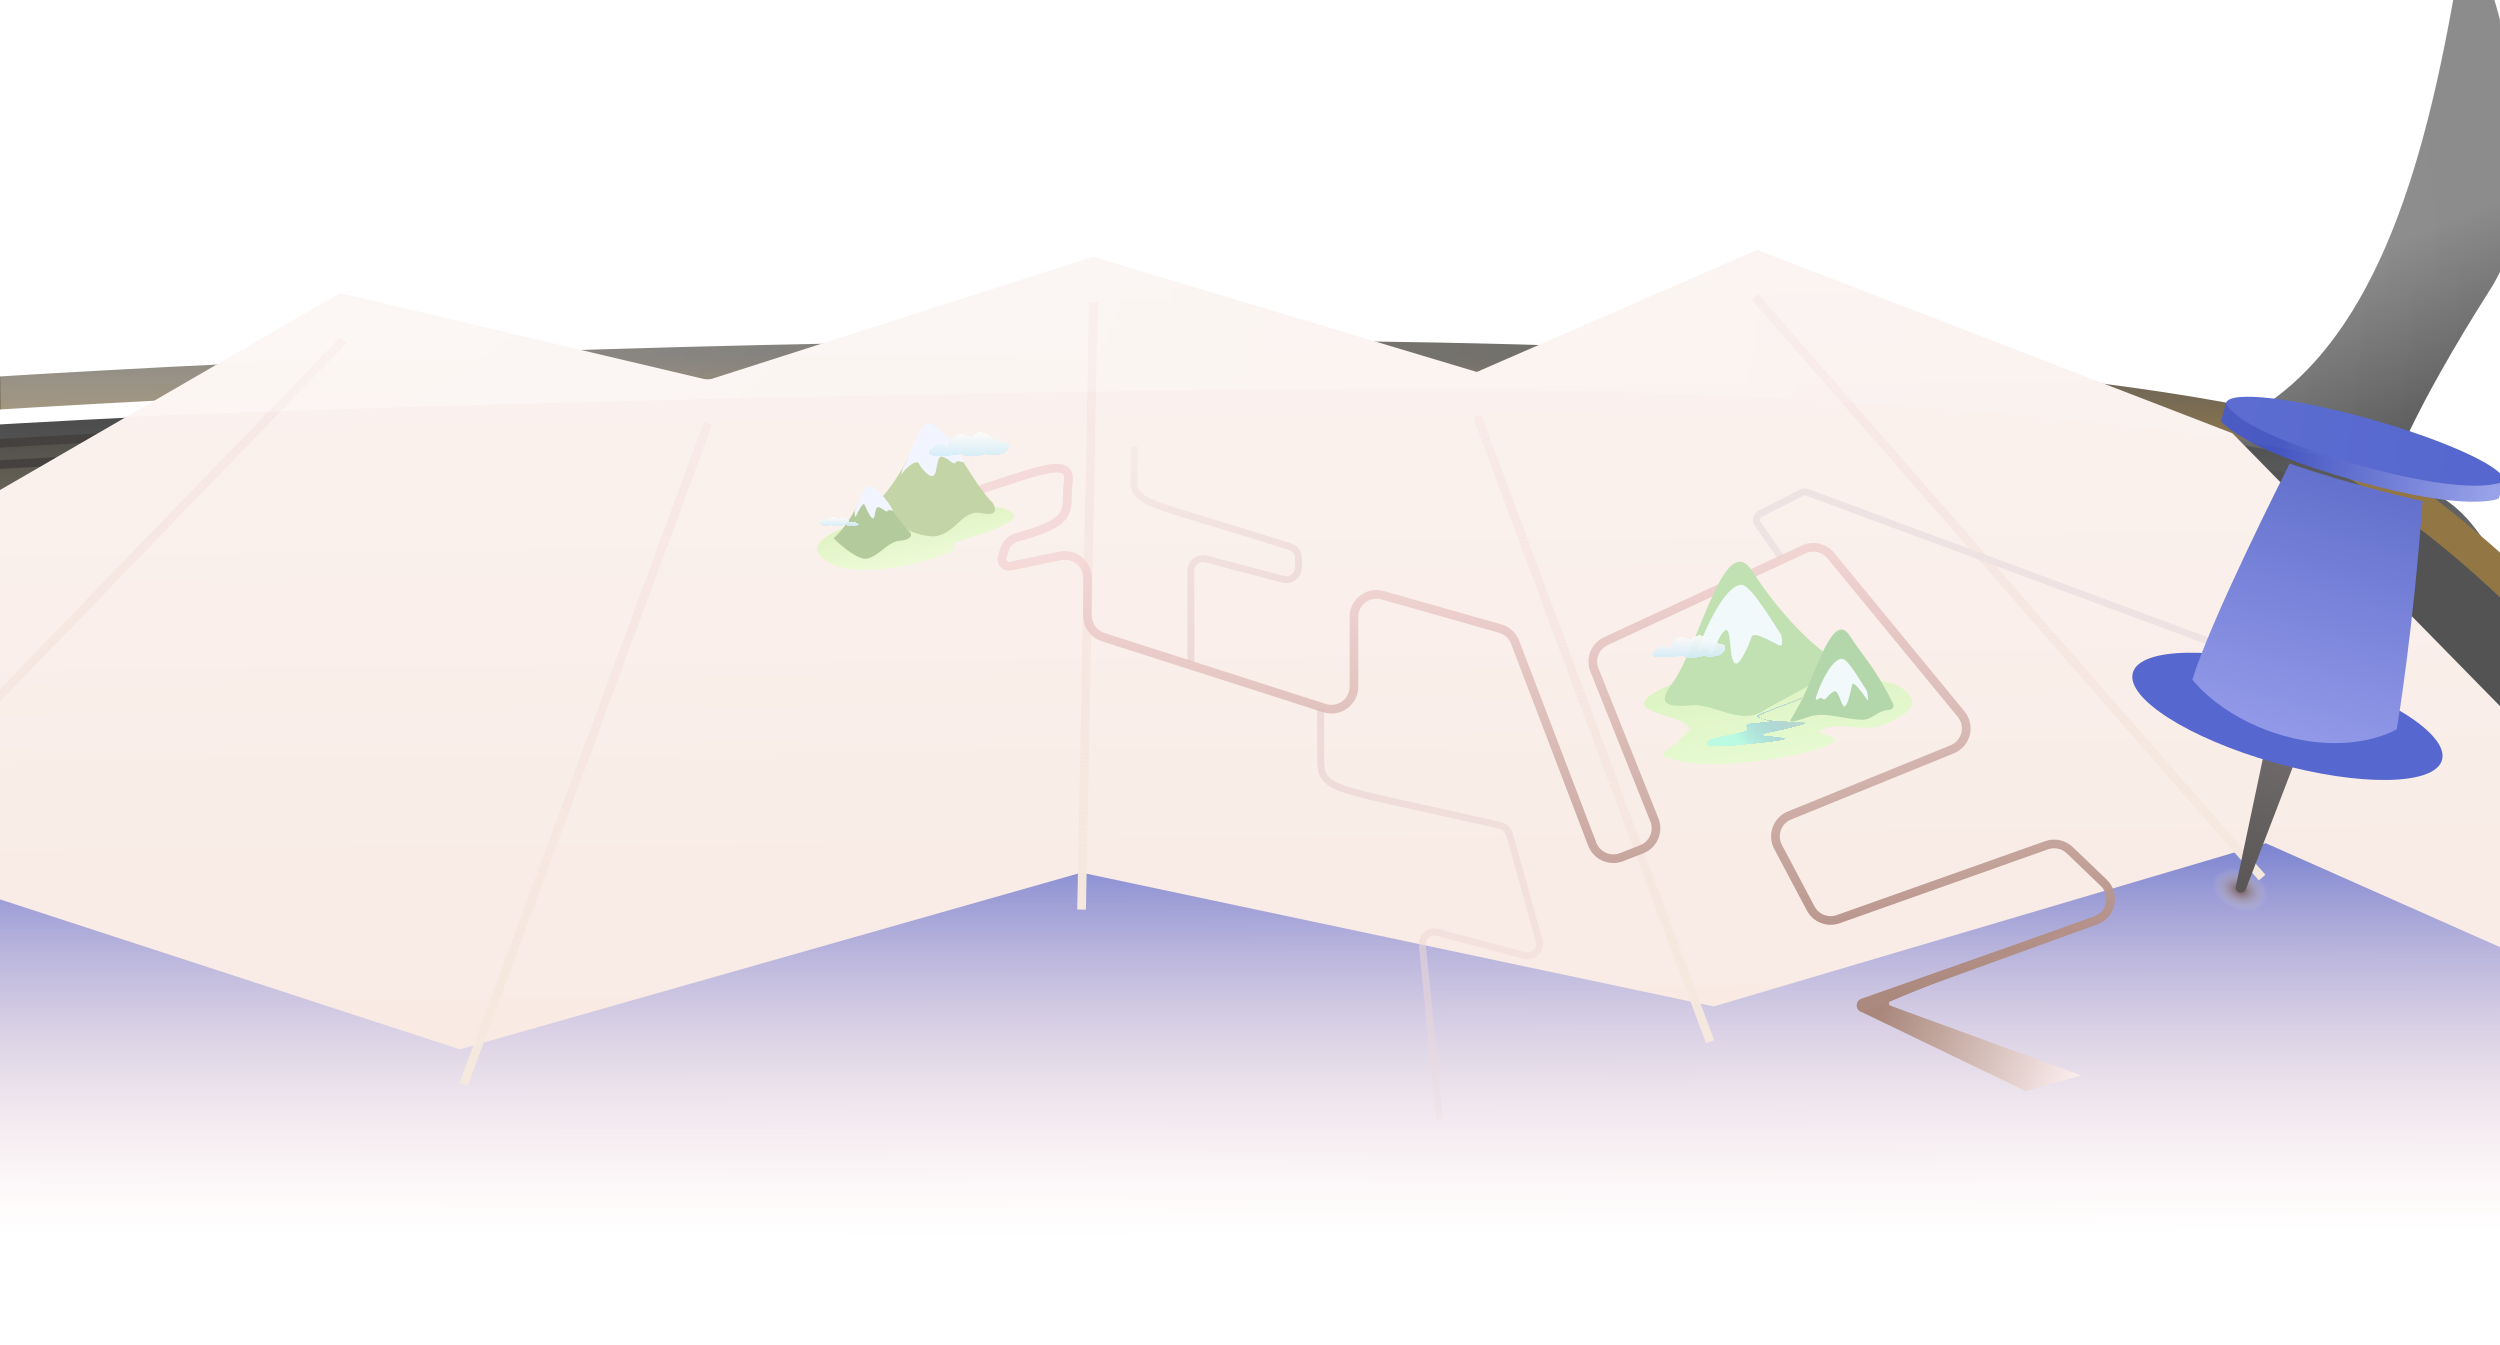 <svg width="1440" height="775" viewBox="0 0 1440 775" fill="none" xmlns="http://www.w3.org/2000/svg">

<path d="M-4.703 244.745C-4.703 244.745 1141.5 175.63 1398.77 282.617C1531.01 337.611 1438.51 908.77 1438.51 908.77H-4.703V244.745Z" fill="url(#paint0_linear_1_9292)"/>
<path d="M-13.931 328.635H1342.44L1358.04 340.326H-13.931V328.635Z" fill="#454444"/>
<path d="M-12.351 381.768C-12.351 377.902 -9.217 374.768 -5.351 374.768H1375.11C1375.25 374.768 1375.37 374.771 1375.5 374.781C1377.84 374.966 1401.43 377.296 1408.79 396.779C1412.89 407.634 1429.15 443.686 1437.21 461.424C1439.33 466.098 1435.87 471.388 1430.74 471.328L-5.433 454.506C-9.267 454.461 -12.351 451.341 -12.351 447.507V381.768Z" fill="#373737"/>
<path d="M1019.5 357.571C1019.5 357.289 1018.8 357.16 1018.46 357.131C1018.46 357.09 1018.48 357.006 1018.57 357.006C1018.68 357.006 1019.34 357.234 1019.5 357.383C1019.62 357.502 1019.55 357.04 1019.5 356.794H1019.74C1019.69 357.014 1019.63 357.439 1019.74 357.383C1019.85 357.326 1020.5 357.108 1020.81 357.006L1020.91 357.131C1020 357.232 1019.75 357.467 1019.74 357.571C1019.63 359.088 1020.06 358.907 1020.08 359.135C1020.09 359.362 1019.13 359.394 1019.34 359.017C1019.54 358.64 1019.5 357.925 1019.5 357.571Z" fill="#AD8B68"/>
<path d="M1018.79 356.793C1018.91 356.746 1018.86 356.629 1018.81 356.576C1018.87 356.481 1018.76 356.45 1018.7 356.447C1018.64 356.325 1018.55 356.395 1018.51 356.445C1018.42 356.385 1018.31 356.446 1018.27 356.484C1018.16 356.443 1018.04 356.554 1018 356.614C1017.85 356.662 1017.89 356.773 1017.92 356.822C1017.79 356.892 1017.89 357.02 1017.96 357.076C1017.97 357.161 1018.1 357.176 1018.16 357.173C1018.3 357.329 1018.47 357.206 1018.55 357.125C1018.66 357.217 1018.75 357.087 1018.78 357.01C1018.89 356.982 1018.83 356.854 1018.79 356.793Z" fill="#97B476"/>
<path d="M1018.57 355.752C1018.23 355.756 1018.25 356.098 1018.3 356.268C1018.07 356.451 1018.31 356.635 1018.46 356.705C1018.48 357.062 1018.78 356.979 1018.93 356.893C1019.09 357.128 1019.42 357.082 1019.56 357.031C1019.79 357.238 1020.19 357.076 1020.36 356.969C1020.76 356.99 1020.79 356.683 1020.75 356.527C1021.14 356.482 1021.02 356.064 1020.91 355.86C1020.95 355.633 1020.66 355.474 1020.51 355.424C1020.31 354.9 1019.75 355.034 1019.49 355.166C1019.31 354.828 1018.95 355.061 1018.8 355.22C1018.49 355.183 1018.52 355.559 1018.57 355.752Z" fill="url(#paint1_linear_1_9292)"/>
<path d="M1021.05 358.28C1020.71 358.283 1020.73 358.626 1020.78 358.796C1020.55 358.979 1020.79 359.163 1020.95 359.232C1020.97 359.59 1021.26 359.507 1021.41 359.421C1021.57 359.655 1021.9 359.61 1022.05 359.558C1022.27 359.765 1022.67 359.604 1022.84 359.497C1023.24 359.518 1023.27 359.211 1023.23 359.055C1023.63 359.009 1023.5 358.592 1023.39 358.388C1023.43 358.161 1023.14 358.002 1022.99 357.952C1022.79 357.428 1022.23 357.561 1021.98 357.693C1021.79 357.356 1021.44 357.589 1021.28 357.748C1020.98 357.711 1021 358.087 1021.05 358.28Z" fill="url(#paint2_linear_1_9292)"/>
<path d="M1019.67 359.331C1019.42 359.334 1019.43 359.594 1019.47 359.724C1019.29 359.863 1019.48 360.003 1019.59 360.056C1019.61 360.328 1019.84 360.265 1019.95 360.199C1020.07 360.378 1020.32 360.343 1020.43 360.304C1020.6 360.461 1020.9 360.338 1021.03 360.257C1021.34 360.273 1021.36 360.039 1021.34 359.921C1021.63 359.886 1021.54 359.568 1021.45 359.413C1021.48 359.24 1021.26 359.12 1021.15 359.081C1021 358.683 1020.57 358.784 1020.38 358.885C1020.24 358.628 1019.97 358.805 1019.85 358.926C1019.62 358.898 1019.64 359.184 1019.67 359.331Z" fill="url(#paint3_linear_1_9292)"/>
<path d="M1021.37 357.052C1021.53 357.022 1021.49 356.871 1021.45 356.798C1021.54 356.697 1021.42 356.635 1021.34 356.617C1021.3 356.459 1021.18 356.521 1021.12 356.572C1021.03 356.48 1020.88 356.528 1020.82 356.564C1020.7 356.49 1020.54 356.595 1020.47 356.658C1020.28 356.682 1020.3 356.822 1020.33 356.889C1020.15 356.942 1020.25 357.119 1020.31 357.2C1020.31 357.306 1020.46 357.352 1020.53 357.362C1020.66 357.58 1020.9 357.474 1021.01 357.393C1021.12 357.529 1021.26 357.394 1021.32 357.31C1021.45 357.301 1021.41 357.135 1021.37 357.052Z" fill="#97B476"/>
<path d="M1449.05 438.595C1407.48 383.372 1342.21 333.227 1302.71 330.707C1253.33 327.557 868 252.5 -5.5 316" stroke="#535353" stroke-width="120" stroke-linecap="round"/>
<path d="M1263.5 251.5C1381.72 222.147 1404.6 46.391 1421 -45C1421 -45 1481.07 93.198 1434.5 166.5C1387.81 239.997 1378 271.5 1378 271.5L1263.5 251.5Z" fill="url(#paint4_linear_1_9292)"/>
<g filter="url(#filter0_dd_1_9292)">
<g filter="url(#filter1_f_1_9292)">
<path d="M-12.163 304.098C321.163 283.032 1057.11 258.695 1334.31 329.88C1367.92 348.378 1448.57 403.658 1502.36 476.792" stroke="url(#paint5_linear_1_9292)" stroke-width="19" stroke-linecap="round"/>
</g>
<g filter="url(#filter2_f_1_9292)">
<path d="M74.879 328.134L2.548 332.144L-26.191 333.737C-26.742 333.767 -27.164 334.239 -27.133 334.791L-22.916 409.638C-22.886 410.173 -22.439 410.59 -21.903 410.583L44.521 409.714C70.21 411.311 59.581 386.889 58.704 371.329C57.809 355.454 61.239 342.398 75.594 329.969C76.331 329.331 75.853 328.08 74.879 328.134Z" fill="url(#paint6_linear_1_9292)" stroke="#44413E" stroke-width="5"/>
<line y1="-2.5" x2="90.389" y2="-2.5" transform="matrix(0.998 -0.055 0.056 0.998 -26.36 348.517)" stroke="#44413E" stroke-width="5"/>
<line y1="-2.5" x2="82.398" y2="-2.5" transform="matrix(0.998 -0.055 0.056 0.998 -25.379 365.919)" stroke="#44413E" stroke-width="5"/>
<line y1="-2.5" x2="82.398" y2="-2.5" transform="matrix(0.998 -0.055 0.056 0.998 -24.361 383.99)" stroke="#44413E" stroke-width="5"/>
<line y1="-2.5" x2="85.395" y2="-2.5" transform="matrix(0.998 -0.055 0.056 0.998 -23.494 399.385)" stroke="#605B50" stroke-width="5"/>
</g>
<g filter="url(#filter3_d_1_9292)">
<path d="M1681.18 754.603L1285.84 351.552L1012.12 245.919L850.615 316.246L629.512 249.921L407.884 320.877L195.874 270.81L-314.04 566.125L-81.097 593.593L264.844 706.42L622.84 604.621L987.081 681.706L1305.06 587.68L1681.18 754.603Z" fill="url(#paint7_linear_1_9292)"/>
</g>
<path d="M1010.81 247.96L1302.98 582.49" stroke="url(#paint8_linear_1_9292)" stroke-width="5"/>
<path d="M850.83 316.612L985.016 677.077" stroke="url(#paint9_linear_1_9292)" stroke-width="5"/>
<path d="M629.811 250.96L622.98 600.913" stroke="url(#paint10_linear_1_9292)" stroke-width="5"/>
<path d="M407.807 320.96L267.023 701.729" stroke="url(#paint11_linear_1_9292)" stroke-width="5"/>
<path d="M197.807 272.96L-89.334 569.849" stroke="url(#paint12_linear_1_9292)" stroke-width="5"/>
</g>
<path d="M1084.49 577.695L1198.81 619.46L1166.81 628.46L1071.31 582.46L1084.49 577.695Z" fill="url(#paint13_linear_1_9292)"/>
<path d="M1216.32 524.579L1071.99 575.329C1070.07 576.004 1068.99 578.265 1069.62 580.331C1070.24 582.392 1072.3 583.452 1074.19 582.68L1216.32 524.579Z" fill="#AC897E"/>
<path d="M686.002 381.191L685.883 328.775C685.872 324.18 690.216 320.822 694.66 321.988L739.107 333.656C743.544 334.821 747.884 331.473 747.884 326.886L747.884 321.563C747.884 318.522 745.869 315.812 742.972 314.887C661.905 289.028 651.938 290.567 653.242 275.739L653.2 257.083" stroke="url(#paint14_linear_1_9292)" stroke-width="4"/>
<path d="M1025.81 320.96L1012.43 301.729C1011.04 299.737 1011.73 296.979 1013.9 295.879L1037.74 283.754C1038.74 283.248 1039.9 283.181 1040.95 283.57L1277.81 371.46" stroke="#EEE3E2" stroke-width="4"/>
<path d="M829.186 645.081L819.293 544.502C818.815 539.641 823.337 535.797 828.057 537.051L877.973 550.316C883.207 551.706 887.969 546.883 886.513 541.668L869.423 480.458C868.734 477.993 866.682 476.083 864.188 475.507C762.634 452.084 760.686 456.551 760.686 434.96L760.686 408.46" stroke="url(#paint15_linear_1_9292)" stroke-width="4"/>
<path d="M1075.3 577.96L1207.17 530.086C1216.22 526.801 1218.69 515.162 1211.75 508.492L1192.22 489.729C1188.67 486.32 1183.5 485.206 1178.86 486.851L1058.8 529.439C1052.73 531.594 1045.99 528.973 1042.97 523.281L1024.17 487.845C1020.56 481.042 1023.62 472.61 1030.75 469.709L1124.44 431.613C1132.56 428.312 1135.15 418.086 1129.59 411.315L1054.51 319.99C1050.75 315.416 1044.38 313.96 1039.01 316.45L924.988 369.279C918.718 372.184 915.816 379.487 918.383 385.902L952.931 472.273C955.615 478.985 952.31 486.597 945.572 489.217L933.994 493.72C927.274 496.333 919.711 492.979 917.138 486.244L872.693 369.923C871.23 366.093 868.046 363.178 864.102 362.058L796.417 342.829C788.114 340.47 779.86 346.709 779.864 355.34L779.882 395.486C779.886 404.3 771.304 410.563 762.912 407.871L635.397 366.975C630.017 365.25 626.367 360.246 626.367 354.596L626.367 332.905C626.367 324.673 618.812 318.514 610.749 320.172L581.889 326.106C578.919 326.717 576.375 323.93 577.255 321.028L578.662 316.386C579.681 313.02 582.433 310.445 585.827 309.523C621.459 299.836 613.017 293.218 615.306 277.96C617.706 261.96 596.806 271.96 556.806 284.46" stroke="url(#paint16_linear_1_9292)" stroke-width="5" stroke-linecap="square"/>
<path d="M1093.81 572.96L1088.36 575.23C1085.91 576.25 1085.89 579.712 1088.33 580.756L1088.81 580.96" stroke="#AA887C" stroke-width="3"/>
<g filter="url(#filter4_f_1_9292)">
<g filter="url(#filter5_d_1_9292)">
<path d="M547.377 313.96C552.846 311.331 546.164 310.018 551.806 307.96C551.878 307.934 551.95 307.907 552.023 307.882C559.876 305.067 568.117 303.208 575.643 299.61C584.792 295.236 585.662 293.86 582.306 290.96C572.691 282.651 544.839 296.277 547.377 289.347C550.375 281.158 513.876 289.69 488.379 299.194C468.884 306.461 465.568 313.732 478.327 320.457C497.306 330.46 538.349 318.299 547.377 313.96Z" fill="url(#paint17_linear_1_9292)"/>
</g>
<g filter="url(#filter6_d_1_9292)">
<path d="M530.215 244.944C523.669 260.72 513.056 279.21 501.617 288.881C508.9 296.272 531.093 306.66 539.871 304.705C550.843 302.262 554.765 289.501 564.981 291.51C575.198 293.518 573.79 289.1 571.624 285.392C558.165 273.023 538.397 225.224 530.215 244.944Z" fill="#C3D5A6"/>
</g>
<g filter="url(#filter7_d_1_9292)">
<path d="M519.613 268.93C518.775 270.947 519.364 265.641 521.887 262.514C524.928 255.629 529.926 240.746 533.693 239.974C541.528 238.367 554.69 259.837 554.9 261.661C555.11 263.486 551.829 260.323 550.577 262.28C549.326 264.237 547.476 261.146 543.968 259.512C540.46 257.878 540.595 260.212 539.039 267.459C537.483 274.706 530.519 265.567 529.185 262.892C527.851 260.217 520.66 266.408 519.613 268.93Z" fill="#F2F5FF"/>
</g>
<g filter="url(#filter8_d_1_9292)">
<path d="M1049.68 416.012C1042.49 418.96 1062.3 419.883 1055.34 424.086C1043.86 431.023 981.806 442.46 958.933 431.792C955.412 430.15 960.78 427.32 965.945 424.093L973.306 416.012C970.489 405.96 922.306 407.263 963.602 389.801C996.124 376.05 1049.16 366.625 1045.56 383.251C1042.51 397.32 1087.73 377.358 1100.36 397.415C1104.21 403.519 1096.36 408.554 1085.55 413.283C1074.54 418.093 1060.79 411.461 1049.68 416.012Z" fill="url(#paint18_linear_1_9292)"/>
</g>
<g filter="url(#filter9_d_1_9292)">
<path d="M497.135 279.917C493.251 289.288 486.954 300.271 480.168 306.017C484.487 310.405 494.426 318.892 499.633 317.73C506.142 316.277 511.667 308.028 517.752 307.568C524.505 307.057 525.884 304.259 524.174 302.686C516.193 295.341 501.991 268.203 497.135 279.917Z" fill="#B3CA9C"/>
</g>
<g filter="url(#filter10_d_1_9292)">
<path d="M493.003 293.428C492.456 294.694 492.285 291.79 492.268 290.18C494.254 285.859 497.499 276.509 499.998 276.048C505.198 275.089 514.06 288.719 514.209 289.871C514.358 291.023 512.161 289.006 511.339 290.231C510.517 291.456 509.271 289.494 506.931 288.44C504.591 287.385 504.692 288.858 503.696 293.417C502.7 297.976 498.812 288.362 497.911 286.666C497.01 284.97 493.686 291.845 493.003 293.428Z" fill="#F2F5FF"/>
</g>
</g>
<g filter="url(#filter11_d_1_9292)">
<path d="M1009.13 324.718C1021.45 343.746 1039.52 365.256 1056.83 375.926C1057.81 376.528 1058.09 377.87 1057.33 378.793C1048.31 389.728 1026.77 398.26 1015.85 405.369C1002.56 414.022 987.413 401.208 974.543 402.28C960.47 403.453 953.981 401.843 963.184 389.643C978.31 369.591 993.187 300.092 1009.13 324.718Z" fill="#C2E1B3"/>
</g>
<g filter="url(#filter12_d_1_9292)">
<path d="M1024.57 353.611C1027.27 354.846 1026.59 351.068 1025.97 347.615C1020.15 339.063 1008.48 318.973 1003.2 318.862C992.212 318.631 978.043 354.208 978.211 356.726C978.379 359.244 981.955 351.282 985.391 358.926C986.402 361.175 989.239 348.26 993.576 345.183C997.912 342.106 995.197 364.64 1000.29 364.215C1002.61 364.022 1007.68 352.989 1008.82 349.043C1009.97 345.098 1019.75 351.398 1024.57 353.611Z" fill="#F1F9FB"/>
</g>
<g filter="url(#filter13_d_1_9292)">
<path d="M1065.34 362.045C1073.29 374.33 1080.82 381.492 1090.52 401.63C1091.17 402.987 1090.13 404.623 1088.64 404.769C1079.81 405.633 1079.12 410.855 1071.87 410.577C1061.79 410.19 1051.04 405.818 1042.21 408.801C1025.73 414.373 1032.11 410.949 1034.66 404.855C1034.72 404.712 1034.79 404.582 1034.87 404.454C1044.23 390.417 1054.97 346.014 1065.34 362.045Z" fill="#B3D7AA"/>
<g filter="url(#filter14_d_1_9292)">
<path d="M1075.35 380.963C1076.35 382.526 1075.94 379.1 1075.54 376.727C1075.47 376.322 1075.31 375.943 1075.09 375.606C1071.15 369.616 1064.46 357.57 1061.07 357.469C1053.81 357.253 1045.72 378.898 1045.85 380.593C1045.97 382.288 1048.36 378.886 1049.81 380.468C1051.26 382.05 1052.38 378.942 1055.23 376.896C1058.08 374.85 1058.36 376.997 1060.98 383.348C1063.6 389.699 1066.12 374.962 1066.86 372.314C1067.59 369.666 1073.99 378.834 1075.35 380.963Z" fill="#F1F9FB"/>
</g>
</g>
<g filter="url(#filter15_di_1_9292)">
<path d="M994.834 427.917C1007.17 426.664 1030.18 424.723 1027.88 423.364C1025 421.664 1008.93 422.311 1017.72 420.335C1026.51 418.36 1051.35 413.473 1034.13 413.814C1031.66 413.863 1027.2 413.255 1024.72 413.501C1024.72 413.501 1013.52 412.412 1013.36 410.744C1013.2 409.075 1037.05 401.372 1037.5 400.825C1037.68 400.611 1038.04 399.828 1038.26 399.347C1038.31 399.305 1038.34 399.267 1038.35 399.234C1038.53 398.767 1038.44 398.959 1038.26 399.347C1036.86 400.653 1020.23 406.354 1013.23 409.476C1009.22 411.271 1016.36 412.26 1020.21 413.983C1010.45 414.125 1003.83 414.536 1006.09 416.901C1008.82 419.772 998.264 420.47 990.379 422.434C990.079 422.509 986.461 423.433 986.203 423.521C982.074 424.917 981.182 427.764 987.744 427.782L994.834 427.917Z" fill="url(#paint19_linear_1_9292)" shape-rendering="crispEdges"/>
</g>
<g filter="url(#filter16_df_1_9292)">
<path d="M536.156 254.682C530.204 260.077 545.367 258.908 553.692 257.649C558.369 260.023 564.852 258.638 567.509 257.649C571.051 258.998 581.306 258.623 581.306 252.46C581.306 249.238 574.681 250.96 571.228 247.939C565.064 242.544 560.866 245.691 559.538 247.939C549.547 242.544 546.164 250.187 545.721 254.682C545.013 252.434 542.108 249.287 536.156 254.682Z" fill="url(#paint20_linear_1_9292)" shape-rendering="crispEdges"/>
</g>
<g filter="url(#filter17_df_1_9292)">
<path d="M953.026 370.988C947.651 375.997 961.346 374.912 968.866 373.743C973.09 375.947 978.945 374.661 981.345 373.743C984.545 374.995 993.807 374.647 993.807 368.924C993.807 365.932 987.823 367.531 984.705 364.726C979.137 359.716 975.345 362.639 974.145 364.726C965.122 359.716 962.066 366.813 961.666 370.988C961.026 368.9 958.402 365.978 953.026 370.988Z" fill="url(#paint21_linear_1_9292)" shape-rendering="crispEdges"/>
</g>
<g filter="url(#filter18_df_1_9292)">
<path d="M494.145 297.432C497.058 299.359 489.638 298.941 485.564 298.492C483.275 299.34 480.103 298.845 478.802 298.492C477.069 298.974 473.289 299.436 472.041 297.432C470.793 295.428 474.815 294.992 476.982 295.024C479.999 293.097 482.053 294.221 482.703 295.024C487.592 293.097 489.248 295.827 489.464 297.432C489.811 296.629 491.233 295.505 494.145 297.432Z" fill="url(#paint22_linear_1_9292)" shape-rendering="crispEdges"/>
</g>
<g clip-path="url(#clip0_1_9292)">
<ellipse cx="1290.34" cy="512.442" rx="17.141" ry="11.999" transform="rotate(21.482 1290.34 512.442)" fill="url(#paint23_radial_1_9292)"/>
<path d="M1309.9 422.099C1308.22 421.577 1306.45 422.617 1306.08 424.344L1287.86 510.527C1287.09 514.142 1292.27 515.673 1293.59 512.223L1325.11 430.157C1325.73 428.537 1324.86 426.728 1323.2 426.215L1309.9 422.099Z" fill="url(#paint24_linear_1_9292)"/>
<path d="M1310.03 439.281C1359.2 453.174 1402.43 452.499 1406.59 437.773C1410.75 423.047 1374.26 399.848 1325.09 385.955C1275.93 372.062 1232.69 372.737 1228.53 387.463C1224.37 402.188 1260.86 425.388 1310.03 439.281Z" fill="#5667CF"/>
<path d="M1357.52 268.714C1401.66 281.187 1440.11 284.359 1442.14 277.176C1444.17 269.992 1410.03 254.058 1365.89 241.585C1321.74 229.111 1284.31 224.823 1282.28 232.006C1280.25 239.19 1307.92 254.699 1357.52 268.714Z" fill="#5667CF"/>
<g filter="url(#filter19_d_1_9292)">
<path d="M1319.25 263.169C1319.01 263.088 1318.77 263.158 1318.66 263.381C1315.55 269.505 1273.06 353.61 1262.89 387.272C1262.85 387.424 1262.87 387.562 1262.97 387.686C1264.7 389.904 1282.36 411.516 1318.79 420.689C1355.26 429.872 1378.13 417.445 1380.36 416.157C1380.49 416.085 1380.55 415.986 1380.58 415.844C1381.2 412.101 1390.16 357.785 1395.35 285.091C1395.37 284.844 1395.2 284.617 1394.96 284.563C1390.77 283.633 1355.94 275.761 1319.25 263.169Z" fill="url(#paint25_linear_1_9292)"/>
</g>
<path d="M1442.14 277.176L1439.33 287.128C1439.33 287.128 1422.67 295.549 1355.96 276.702C1289.26 257.855 1279.31 242.521 1279.31 242.521L1282.28 232.021C1282.28 232.021 1284.29 247.139 1358.46 267.875C1427.48 287.173 1442.14 277.19 1442.14 277.19L1442.14 277.176Z" fill="url(#paint26_linear_1_9292)"/>
</g>
<g filter="url(#filter20_b_1_9292)">
<path d="M0.5 243.5L-3 -2H1440V330.5C1436.83 321.471 1420.5 290 1402 284.5C1332.45 241.683 1009 223.881 802.058 223.881C637.899 223.881 197 233 0.5 243.5Z" fill="url(#paint27_radial_1_9292)"/>
</g>
<defs>
<filter id="filter0_dd_1_9292" x="-474.04" y="-25.081" width="2315.22" height="879.684" filterUnits="userSpaceOnUse" color-interpolation-filters="sRGB">
<feFlood flood-opacity="0" result="BackgroundImageFix"/>
<feColorMatrix in="SourceAlpha" type="matrix" values="0 0 0 0 0 0 0 0 0 0 0 0 0 0 0 0 0 0 127 0" result="hardAlpha"/>
<feOffset dy="-111"/>
<feGaussianBlur stdDeviation="80"/>
<feComposite in2="hardAlpha" operator="out"/>
<feColorMatrix type="matrix" values="0 0 0 0 1 0 0 0 0 0.844 0 0 0 0 0.442 0 0 0 0.3 0"/>
<feBlend mode="normal" in2="BackgroundImageFix" result="effect1_dropShadow_1_9292"/>
<feColorMatrix in="SourceAlpha" type="matrix" values="0 0 0 0 0 0 0 0 0 0 0 0 0 0 0 0 0 0 127 0" result="hardAlpha"/>
<feOffset dy="34"/>
<feGaussianBlur stdDeviation="33"/>
<feComposite in2="hardAlpha" operator="out"/>
<feColorMatrix type="matrix" values="0 0 0 0 0.231 0 0 0 0 0.259 0 0 0 0 0.512 0 0 0 0.17 0"/>
<feBlend mode="normal" in2="effect1_drop Shadow_1_9292" result="effect2_dropShadow_1_9292"/>
<feBlend mode="normal" in="SourceGraphic" in2="effect2_dropShadow_1_9292" result="shape"/>
</filter>
<filter id="filter1_f_1_9292" x="-43.664" y="250.893" width="1577.52" height="257.4" filterUnits="userSpaceOnUse" color-interpolation-filters="sRGB">
<feFlood flood-opacity="0" result="BackgroundImageFix"/>
<feBlend mode="normal" in="SourceGraphic" in2="BackgroundImageFix" result="shape"/>
<feGaussianBlur stdDeviation="11" result="effect1_foregroundBlur_1_9292"/>
</filter>
<filter id="filter2_f_1_9292" x="-33.635" y="321.632" width="116.076" height="95.451" filterUnits="userSpaceOnUse" color-interpolation-filters="sRGB">
<feFlood flood-opacity="0" result="BackgroundImageFix"/>
<feBlend mode="normal" in="SourceGraphic" in2="BackgroundImageFix" result="shape"/>
<feGaussianBlur stdDeviation="2" result="effect1_foregroundBlur_1_9292"/>
</filter>
<filter id="filter3_d_1_9292" x="-382.04" y="189.919" width="2071.22" height="550.684" filterUnits="userSpaceOnUse" color-interpolation-filters="sRGB">
<feFlood flood-opacity="0" result="BackgroundImageFix"/>
<feColorMatrix in="SourceAlpha" type="matrix" values="0 0 0 0 0 0 0 0 0 0 0 0 0 0 0 0 0 0 127 0" result="hardAlpha"/>
<feOffset dy="-25"/>
<feGaussianBlur stdDeviation="19"/>
<feComponentTransfer>
<feFuncA type="gamma" exponent="3" amplitude="1.5"/>
</feComponentTransfer>
<feComposite in2="hardAlpha" operator="out"/>
<feColorMatrix type="matrix" values="0 0 0 0 0.958 0 0 0 0 0.809 0 0 0 0 0.423 0 0 0 0.33 0"/>
<feBlend mode="normal" in2="BackgroundImageFix" result="effect1_dropShadow_1_9292"/>
<feBlend mode="normal" in="SourceGraphic" in2="effect1_dropShadow_1_9292" result="shape"/>
</filter>
<filter id="filter4_f_1_9292" x="469.738" y="238.888" width="632.616" height="198.257" filterUnits="userSpaceOnUse" color-interpolation-filters="sRGB">
<feFlood flood-opacity="0" result="BackgroundImageFix"/>
<feBlend mode="normal" in="SourceGraphic" in2="BackgroundImageFix" result="shape"/>
<feGaussianBlur stdDeviation="0.5" result="effect1_foregroundBlur_1_9292"/>
</filter>
<filter id="filter5_d_1_9292" x="463.738" y="283.055" width="127.366" height="52.25" filterUnits="userSpaceOnUse" color-interpolation-filters="sRGB">
<feFlood flood-opacity="0" result="BackgroundImageFix"/>
<feColorMatrix in="SourceAlpha" type="matrix" values="0 0 0 0 0 0 0 0 0 0 0 0 0 0 0 0 0 0 127 0" result="hardAlpha"/>
<feOffset dy="4"/>
<feGaussianBlur stdDeviation="3.5"/>
<feComposite in2="hardAlpha" operator="out"/>
<feColorMatrix type="matrix" values="0 0 0 0 0.534 0 0 0 0 0.812 0 0 0 0 0.315 0 0 0 0.19 0"/>
<feBlend mode="normal" in2="BackgroundImageFix" result="effect1_dropShadow_1_9292"/>
<feBlend mode="normal" in="SourceGraphic" in2="effect1_dropShadow_1_9292" result="shape"/>
</filter>
<filter id="filter6_d_1_9292" x="488.617" y="231.234" width="97.551" height="90.711" filterUnits="userSpaceOnUse" color-interpolation-filters="sRGB">
<feFlood flood-opacity="0" result="BackgroundImageFix"/>
<feColorMatrix in="SourceAlpha" type="matrix" values="0 0 0 0 0 0 0 0 0 0 0 0 0 0 0 0 0 0 127 0" result="hardAlpha"/>
<feOffset dy="4"/>
<feGaussianBlur stdDeviation="6.5"/>
<feComposite in2="hardAlpha" operator="out"/>
<feColorMatrix type="matrix" values="0 0 0 0 0 0 0 0 0 0 0 0 0 0 0 0 0 0 0.16 0"/>
<feBlend mode="normal" in2="BackgroundImageFix" result="effect1_dropShadow_1_9292"/>
<feBlend mode="normal" in="SourceGraphic" in2="effect1_dropShadow_1_9292" result="shape"/>
</filter>
<filter id="filter7_d_1_9292" x="501.256" y="225.888" width="71.654" height="66.307" filterUnits="userSpaceOnUse" color-interpolation-filters="sRGB">
<feFlood flood-opacity="0" result="BackgroundImageFix"/>
<feColorMatrix in="SourceAlpha" type="matrix" values="0 0 0 0 0 0 0 0 0 0 0 0 0 0 0 0 0 0 127 0" result="hardAlpha"/>
<feOffset dy="4"/>
<feGaussianBlur stdDeviation="9"/>
<feComposite in2="hardAlpha" operator="out"/>
<feColorMatrix type="matrix" values="0 0 0 0 0.216 0 0 0 0 0.388 0 0 0 0 0.275 0 0 0 0.18 0"/>
<feBlend mode="normal" in2="BackgroundImageFix" result="effect1_dropShadow_1_9292"/>
<feBlend mode="normal" in="SourceGraphic" in2="effect1_dropShadow_1_9292" result="shape"/>
</filter>
<filter id="filter8_d_1_9292" x="937.953" y="369.39" width="172.401" height="79.755" filterUnits="userSpaceOnUse" color-interpolation-filters="sRGB">
<feFlood flood-opacity="0" result="BackgroundImageFix"/>
<feColorMatrix in="SourceAlpha" type="matrix" values="0 0 0 0 0 0 0 0 0 0 0 0 0 0 0 0 0 0 127 0" result="hardAlpha"/>
<feOffset dy="4"/>
<feGaussianBlur stdDeviation="4.5"/>
<feComposite in2="hardAlpha" operator="out"/>
<feColorMatrix type="matrix" values="0 0 0 0 0.831 0 0 0 0 0.946 0 0 0 0 0.741 0 0 0 1 0"/>
<feBlend mode="normal" in2="BackgroundImageFix" result="effect1_dropShadow_1_9292"/>
<feBlend mode="normal" in="SourceGraphic" in2="effect1_dropShadow_1_9292" result="shape"/>
</filter>
<filter id="filter9_d_1_9292" x="469.168" y="270.022" width="66.674" height="62.816" filterUnits="userSpaceOnUse" color-interpolation-filters="sRGB">
<feFlood flood-opacity="0" result="BackgroundImageFix"/>
<feColorMatrix in="SourceAlpha" type="matrix" values="0 0 0 0 0 0 0 0 0 0 0 0 0 0 0 0 0 0 127 0" result="hardAlpha"/>
<feOffset dy="4"/>
<feGaussianBlur stdDeviation="5.5"/>
<feComposite in2="hardAlpha" operator="out"/>
<feColorMatrix type="matrix" values="0 0 0 0 0 0 0 0 0 0 0 0 0 0 0 0 0 0 0.24 0"/>
<feBlend mode="normal" in2="BackgroundImageFix" result="effect1_dropShadow_1_9292"/>
<feBlend mode="normal" in="SourceGraphic" in2="effect1_dropShadow_1_9292" result="shape"/>
</filter>
<filter id="filter10_d_1_9292" x="474.268" y="262" width="57.948" height="54.633" filterUnits="userSpaceOnUse" color-interpolation-filters="sRGB">
<feFlood flood-opacity="0" result="BackgroundImageFix"/>
<feColorMatrix in="SourceAlpha" type="matrix" values="0 0 0 0 0 0 0 0 0 0 0 0 0 0 0 0 0 0 127 0" result="hardAlpha"/>
<feOffset dy="4"/>
<feGaussianBlur stdDeviation="9"/>
<feComposite in2="hardAlpha" operator="out"/>
<feColorMatrix type="matrix" values="0 0 0 0 0.216 0 0 0 0 0.388 0 0 0 0 0.275 0 0 0 0.18 0"/>
<feBlend mode="normal" in2="BackgroundImageFix" result="effect1_dropShadow_1_9292"/>
<feBlend mode="normal" in="SourceGraphic" in2="effect1_dropShadow_1_9292" result="shape"/>
</filter>
<filter id="filter11_d_1_9292" x="945.904" y="310.503" width="124.86" height="114.884" filterUnits="userSpaceOnUse" color-interpolation-filters="sRGB">
<feFlood flood-opacity="0" result="BackgroundImageFix"/>
<feColorMatrix in="SourceAlpha" type="matrix" values="0 0 0 0 0 0 0 0 0 0 0 0 0 0 0 0 0 0 127 0" result="hardAlpha"/>
<feOffset dy="4"/>
<feGaussianBlur stdDeviation="6.5"/>
<feComposite in2="hardAlpha" operator="out"/>
<feColorMatrix type="matrix" values="0 0 0 0 0.041 0 0 0 0 0.237 0 0 0 0 0.119 0 0 0 0.12 0"/>
<feBlend mode="normal" in2="BackgroundImageFix" result="effect1_dropShadow_1_9292"/>
<feBlend mode="normal" in="SourceGraphic" in2="effect1_dropShadow_1_9292" result="shape"/>
</filter>
<filter id="filter12_d_1_9292" x="960.209" y="318.861" width="84.319" height="81.361" filterUnits="userSpaceOnUse" color-interpolation-filters="sRGB">
<feFlood flood-opacity="0" result="BackgroundImageFix"/>
<feColorMatrix in="SourceAlpha" type="matrix" values="0 0 0 0 0 0 0 0 0 0 0 0 0 0 0 0 0 0 127 0" result="hardAlpha"/>
<feOffset dy="18"/>
<feGaussianBlur stdDeviation="9"/>
<feComposite in2="hardAlpha" operator="out"/>
<feColorMatrix type="matrix" values="0 0 0 0 0.297 0 0 0 0 0.588 0 0 0 0 0.272 0 0 0 0.2 0"/>
<feBlend mode="normal" in2="BackgroundImageFix" result="effect1_dropShadow_1_9292"/>
<feBlend mode="normal" in="SourceGraphic" in2="effect1_dropShadow_1_9292" result="shape"/>
</filter>
<filter id="filter13_d_1_9292" x="1018.29" y="348.468" width="85.43" height="80.149" filterUnits="userSpaceOnUse" color-interpolation-filters="sRGB">
<feFlood flood-opacity="0" result="BackgroundImageFix"/>
<feColorMatrix in="SourceAlpha" type="matrix" values="0 0 0 0 0 0 0 0 0 0 0 0 0 0 0 0 0 0 127 0" result="hardAlpha"/>
<feOffset dy="4"/>
<feGaussianBlur stdDeviation="6.5"/>
<feComposite in2="hardAlpha" operator="out"/>
<feColorMatrix type="matrix" values="0 0 0 0 0 0 0 0 0 0 0 0 0 0 0 0 0 0 0.16 0"/>
<feBlend mode="normal" in2="BackgroundImageFix" result="effect1_dropShadow_1_9292"/>
<feBlend mode="normal" in="SourceGraphic" in2="effect1_dropShadow_1_9292" result="shape"/>
</filter>
<filter id="filter14_d_1_9292" x="1027.85" y="357.468" width="66.129" height="63.455" filterUnits="userSpaceOnUse" color-interpolation-filters="sRGB">
<feFlood flood-opacity="0" result="BackgroundImageFix"/>
<feOffset dy="18"/>
<feGaussianBlur stdDeviation="9"/>
<feComposite in2="hardAlpha" operator="out"/>
<feColorMatrix type="matrix" values="0 0 0 0 0.297 0 0 0 0 0.588 0 0 0 0 0.272 0 0 0 0.2 0"/>
<feBlend mode="normal" in2="BackgroundImageFix" result="effect1_dropShadow_1_9292"/>
<feBlend mode="normal" in="SourceGraphic" in2="effect1_dropShadow_1_9292" result="shape"/>
</filter>
<filter id="filter15_di_1_9292" x="960.515" y="395.96" width="83.551" height="36.956" filterUnits="userSpaceOnUse" color-interpolation-filters="sRGB">
<feFlood flood-opacity="0" result="BackgroundImageFix"/>
<feColorMatrix in="SourceAlpha" type="matrix" values="0 0 0 0 0 0 0 0 0 0 0 0 0 0 0 0 0 0 127 0" result="hardAlpha"/>
<feOffset dy="1"/>
<feGaussianBlur stdDeviation="2"/>
<feComposite in2="hardAlpha" operator="out"/>
<feColorMatrix type="matrix" values="0 0 0 0 0.122 0 0 0 0 0.351 0 0 0 0 0.696 0 0 0 0.25 0"/>
<feBlend mode="normal" in2="BackgroundImageFix" result="effect1_dropShadow_1_9292"/>
<feBlend mode="normal" in="SourceGraphic" in2="effect1_dropShadow_1_9292" result="shape"/>
<feColorMatrix in="SourceAlpha" type="matrix" values="0 0 0 0 0 0 0 0 0 0 0 0 0 0 0 0 0 0 127 0" result="hardAlpha"/>
<feOffset dy="1"/>
<feGaussianBlur stdDeviation="13.5"/>
<feComposite in2="hardAlpha" operator="arithmetic" k2="-1" k3="1"/>
<feColorMatrix type="matrix" values="0 0 0 0 0.418 0 0 0 0 0.684 0 0 0 0 0.929 0 0 0 0.23 0"/>
<feBlend mode="normal" in2="shape" result="effect2_innerShadow_1_9292"/>
</filter>
<filter id="filter16_df_1_9292" x="530.806" y="243.46" width="54.5" height="23.5" filterUnits="userSpaceOnUse" color-interpolation-filters="sRGB">
<feFlood flood-opacity="0" result="BackgroundImageFix"/>
<feColorMatrix in="SourceAlpha" type="matrix" values="0 0 0 0 0 0 0 0 0 0 0 0 0 0 0 0 0 0 127 0" result="hardAlpha"/>
<feOffset dy="4"/>
<feGaussianBlur stdDeviation="2"/>
<feComposite in2="hardAlpha" operator="out"/>
<feColorMatrix type="matrix" values="0 0 0 0 0 0 0 0 0 0 0 0 0 0 0 0 0 0 0.17 0"/>
<feBlend mode="normal" in2="BackgroundImageFix" result="effect1_dropShadow_1_9292"/>
<feBlend mode="normal" in="SourceGraphic" in2="effect1_dropShadow_1_9292" result="shape"/>
<feGaussianBlur stdDeviation="0.75" result="effect2_foregroundBlur_1_9292"/>
</filter>
<filter id="filter17_df_1_9292" x="947.807" y="360.46" width="50" height="22.5" filterUnits="userSpaceOnUse" color-interpolation-filters="sRGB">
<feFlood flood-opacity="0" result="BackgroundImageFix"/>
<feColorMatrix in="SourceAlpha" type="matrix" values="0 0 0 0 0 0 0 0 0 0 0 0 0 0 0 0 0 0 127 0" result="hardAlpha"/>
<feOffset dy="4"/>
<feGaussianBlur stdDeviation="2"/>
<feComposite in2="hardAlpha" operator="out"/>
<feColorMatrix type="matrix" values="0 0 0 0 0 0 0 0 0 0 0 0 0 0 0 0 0 0 0.06 0"/>
<feBlend mode="normal" in2="BackgroundImageFix" result="effect1_dropShadow_1_9292"/>
<feBlend mode="normal" in="SourceGraphic" in2="effect1_dropShadow_1_9292" result="shape"/>
<feGaussianBlur stdDeviation="0.75" result="effect2_foregroundBlur_1_9292"/>
</filter>
<filter id="filter18_df_1_9292" x="467.806" y="292.46" width="31" height="14.5" filterUnits="userSpaceOnUse" color-interpolation-filters="sRGB">
<feFlood flood-opacity="0" result="BackgroundImageFix"/>
<feColorMatrix in="SourceAlpha" type="matrix" values="0 0 0 0 0 0 0 0 0 0 0 0 0 0 0 0 0 0 127 0" result="hardAlpha"/>
<feOffset dy="4"/>
<feGaussianBlur stdDeviation="2"/>
<feComposite in2="hardAlpha" operator="out"/>
<feColorMatrix type="matrix" values="0 0 0 0 0 0 0 0 0 0 0 0 0 0 0 0 0 0 0.17 0"/>
<feBlend mode="normal" in2="BackgroundImageFix" result="effect1_dropShadow_1_9292"/>
<feBlend mode="normal" in="SourceGraphic" in2="effect1_dropShadow_1_9292" result="shape"/>
<feGaussianBlur stdDeviation="0.75" result="effect2_foregroundBlur_1_9292"/>
</filter>
<filter id="filter19_d_1_9292" x="1242.87" y="247.136" width="172.482" height="200.91" filterUnits="userSpaceOnUse" color-interpolation-filters="sRGB">
<feFlood flood-opacity="0" result="BackgroundImageFix"/>
<feColorMatrix in="SourceAlpha" type="matrix" values="0 0 0 0 0 0 0 0 0 0 0 0 0 0 0 0 0 0 127 0" result="hardAlpha"/>
<feOffset dy="4"/>
<feGaussianBlur stdDeviation="10"/>
<feComposite in2="hardAlpha" operator="out"/>
<feColorMatrix type="matrix" values="0 0 0 0 0.267 0 0 0 0 0.061 0 0 0 0 0.061 0 0 0 0.25 0"/>
<feBlend mode="normal" in2="BackgroundImageFix" result="effect1_dropShadow_1_9292"/>
<feBlend mode="normal" in="SourceGraphic" in2="effect1_dropShadow_1_9292" result="shape"/>
</filter>
<filter id="filter20_b_1_9292" x="-9" y="-8" width="1455" height="344.5" filterUnits="userSpaceOnUse" color-interpolation-filters="sRGB">
<feFlood flood-opacity="0" result="BackgroundImageFix"/>
<feGaussianBlur in="BackgroundImageFix" stdDeviation="3"/>
<feComposite in2="SourceAlpha" operator="in" result="effect1_backgroundBlur_1_9292"/>
<feBlend mode="normal" in="SourceGraphic" in2="effect1_backgroundBlur_1_9292" result="shape"/>
</filter>
<linearGradient id="paint0_linear_1_9292" x1="732.63" y1="222.783" x2="732.788" y2="712.864" gradientUnits="userSpaceOnUse">
<stop stop-color="#454545"/>
<stop offset="0.25" stop-color="#757677"/>
<stop offset="0.5" stop-color="#6673CE"/>
<stop offset="1" stop-color="#F9CBC6" stop-opacity="0"/>
</linearGradient>
<linearGradient id="paint1_linear_1_9292" x1="1019.59" y1="357.25" x2="1020.5" y2="354.571" gradientUnits="userSpaceOnUse">
<stop stop-color="#BEDB9E"/>
<stop offset="1" stop-color="#BFD9A2"/>
</linearGradient>
<linearGradient id="paint2_linear_1_9292" x1="1022.07" y1="359.777" x2="1022.98" y2="357.099" gradientUnits="userSpaceOnUse">
<stop stop-color="#7CA351"/>
<stop offset="1" stop-color="#6FA036"/>
</linearGradient>
<linearGradient id="paint3_linear_1_9292" x1="1020.45" y1="360.47" x2="1021.15" y2="358.432" gradientUnits="userSpaceOnUse">
<stop stop-color="#A8CA82"/>
<stop offset="1" stop-color="#AEBF9B"/>
<stop offset="1" stop-color="#C3DCA6"/>
</linearGradient>
<linearGradient id="paint4_linear_1_9292" x1="1336.33" y1="156.205" x2="1385.44" y2="279.148" gradientUnits="userSpaceOnUse">
<stop stop-color="#8C8C8C"/>
<stop offset="0.833" stop-color="#5B5B5B"/>
</linearGradient>
<linearGradient id="paint5_linear_1_9292" x1="745.049" y1="282.424" x2="744.85" y2="339.895" gradientUnits="userSpaceOnUse">
<stop stop-color="#595650"/>
<stop offset="1" stop-color="#927745"/>
</linearGradient>
<linearGradient id="paint6_linear_1_9292" x1="25.414" y1="330.876" x2="29.843" y2="410.778" gradientUnits="userSpaceOnUse">
<stop stop-color="#52504B"/>
<stop offset="0.481" stop-color="#706A5B"/>
<stop offset="1" stop-color="#797366"/>
</linearGradient>
<linearGradient id="paint7_linear_1_9292" x1="679.691" y1="249.396" x2="685.084" y2="765.022" gradientUnits="userSpaceOnUse">
<stop stop-color="#FAF3F0"/>
<stop offset="1" stop-color="#F9E9E2"/>
</linearGradient>
<linearGradient id="paint8_linear_1_9292" x1="1153.48" y1="244.837" x2="1160.93" y2="585.599" gradientUnits="userSpaceOnUse">
<stop stop-color="#F5DFDE" stop-opacity="0.4"/>
<stop offset="1" stop-color="#F5E9DE"/>
</linearGradient>
<linearGradient id="paint9_linear_1_9292" x1="914.282" y1="315.223" x2="922.232" y2="678.451" gradientUnits="userSpaceOnUse">
<stop stop-color="#F5DFDE" stop-opacity="0.4"/>
<stop offset="1" stop-color="#F5E9DE"/>
</linearGradient>
<linearGradient id="paint10_linear_1_9292" x1="630.311" y1="250.97" x2="623.48" y2="600.923" gradientUnits="userSpaceOnUse">
<stop stop-color="#F5DFDE" stop-opacity="0.4"/>
<stop offset="1" stop-color="#F5E9DE"/>
</linearGradient>
<linearGradient id="paint11_linear_1_9292" x1="408.275" y1="321.133" x2="267.492" y2="701.902" gradientUnits="userSpaceOnUse">
<stop stop-color="#F5DFDE" stop-opacity="0.4"/>
<stop offset="1" stop-color="#F5E9DE"/>
</linearGradient>
<linearGradient id="paint12_linear_1_9292" x1="198.166" y1="273.307" x2="-88.974" y2="570.196" gradientUnits="userSpaceOnUse">
<stop stop-color="#F5DFDE" stop-opacity="0.4"/>
<stop offset="1" stop-color="#F5E9DE"/>
</linearGradient>
<linearGradient id="paint13_linear_1_9292" x1="1083.41" y1="581.726" x2="1193.45" y2="623.738" gradientUnits="userSpaceOnUse">
<stop stop-color="#A9877B"/>
<stop offset="1" stop-color="#FAECEC"/>
</linearGradient>
<linearGradient id="paint14_linear_1_9292" x1="690.007" y1="382.209" x2="647.076" y2="246.512" gradientUnits="userSpaceOnUse">
<stop stop-color="#EDD9D7"/>
<stop offset="1" stop-color="#EDD9D7" stop-opacity="0.2"/>
</linearGradient>
<linearGradient id="paint15_linear_1_9292" x1="758.686" y1="405.081" x2="840.186" y2="668.581" gradientUnits="userSpaceOnUse">
<stop stop-color="#EDD9D7"/>
<stop offset="1" stop-color="#EDD9D7" stop-opacity="0.2"/>
</linearGradient>
<linearGradient id="paint16_linear_1_9292" x1="726.684" y1="314.121" x2="744.77" y2="595.415" gradientUnits="userSpaceOnUse">
<stop stop-color="#F2D0D0" stop-opacity="0.7"/>
<stop offset="1" stop-color="#AC897E"/>
</linearGradient>
<linearGradient id="paint17_linear_1_9292" x1="501.682" y1="324.212" x2="493.901" y2="284.976" gradientUnits="userSpaceOnUse">
<stop stop-color="#ECFAD6"/>
<stop offset="1" stop-color="#D8EFB8"/>
</linearGradient>
<linearGradient id="paint18_linear_1_9292" x1="987.838" y1="445.745" x2="976.586" y2="360.51" gradientUnits="userSpaceOnUse">
<stop stop-color="#E8FBD5"/>
<stop offset="1" stop-color="#D8EFB8"/>
</linearGradient>
<linearGradient id="paint19_linear_1_9292" x1="1003.93" y1="427.249" x2="1034.32" y2="399.129" gradientUnits="userSpaceOnUse">
<stop stop-color="#BAFAE3"/>
<stop offset="0.974" stop-color="#628ED1" stop-opacity="0.2"/>
</linearGradient>
<linearGradient id="paint20_linear_1_9292" x1="558.306" y1="244.96" x2="558.306" y2="258.96" gradientUnits="userSpaceOnUse">
<stop stop-color="#FEFCFA" stop-opacity="0.9"/>
<stop offset="1" stop-color="#D2ECF8" stop-opacity="0.9"/>
</linearGradient>
<linearGradient id="paint21_linear_1_9292" x1="973.033" y1="361.96" x2="973.033" y2="374.96" gradientUnits="userSpaceOnUse">
<stop stop-color="#FEFCFA" stop-opacity="0.9"/>
<stop offset="1" stop-color="#D2ECF8" stop-opacity="0.9"/>
</linearGradient>
<linearGradient id="paint22_linear_1_9292" x1="483.306" y1="293.96" x2="483.306" y2="298.96" gradientUnits="userSpaceOnUse">
<stop stop-color="#FEFCFA" stop-opacity="0.9"/>
<stop offset="1" stop-color="#D2ECF8" stop-opacity="0.9"/>
</linearGradient>
<radialGradient id="paint23_radial_1_9292" cx="0" cy="0" r="1" gradientUnits="userSpaceOnUse" gradientTransform="translate(1290.34 512.442) rotate(89.052) scale(11.576 16.537)">
<stop stop-color="#725150"/>
<stop offset="1" stop-color="#D9D9D9" stop-opacity="0"/>
</radialGradient>
<linearGradient id="paint24_linear_1_9292" x1="1316.58" y1="423.901" x2="1281.53" y2="547.954" gradientUnits="userSpaceOnUse">
<stop stop-color="#726C6C"/>
<stop offset="1" stop-color="#514E4E"/>
</linearGradient>
<linearGradient id="paint25_linear_1_9292" x1="1357.78" y1="274.031" x2="1314.58" y2="426.915" gradientUnits="userSpaceOnUse">
<stop stop-color="#6371CD"/>
<stop offset="1" stop-color="#949BE9"/>
</linearGradient>
<linearGradient id="paint26_linear_1_9292" x1="1313.42" y1="253.444" x2="1434.29" y2="287.596" gradientUnits="userSpaceOnUse">
<stop stop-color="#4455C1"/>
<stop offset="1" stop-color="#98A2E8"/>
</linearGradient>
<radialGradient id="paint27_radial_1_9292" cx="0" cy="0" r="1" gradientUnits="userSpaceOnUse" gradientTransform="translate(9.979 7.58) rotate(12.191) scale(1440.36 951.508)">
<stop stop-color="white" stop-opacity="0.4"/>
<stop offset="1" stop-color="white" stop-opacity="0"/>
</radialGradient>
<clipPath id="clip0_1_9292">
<rect width="213.387" height="329.779" fill="white" transform="translate(1265 200.607) rotate(15.778)"/>
</clipPath>
</defs>
</svg>
